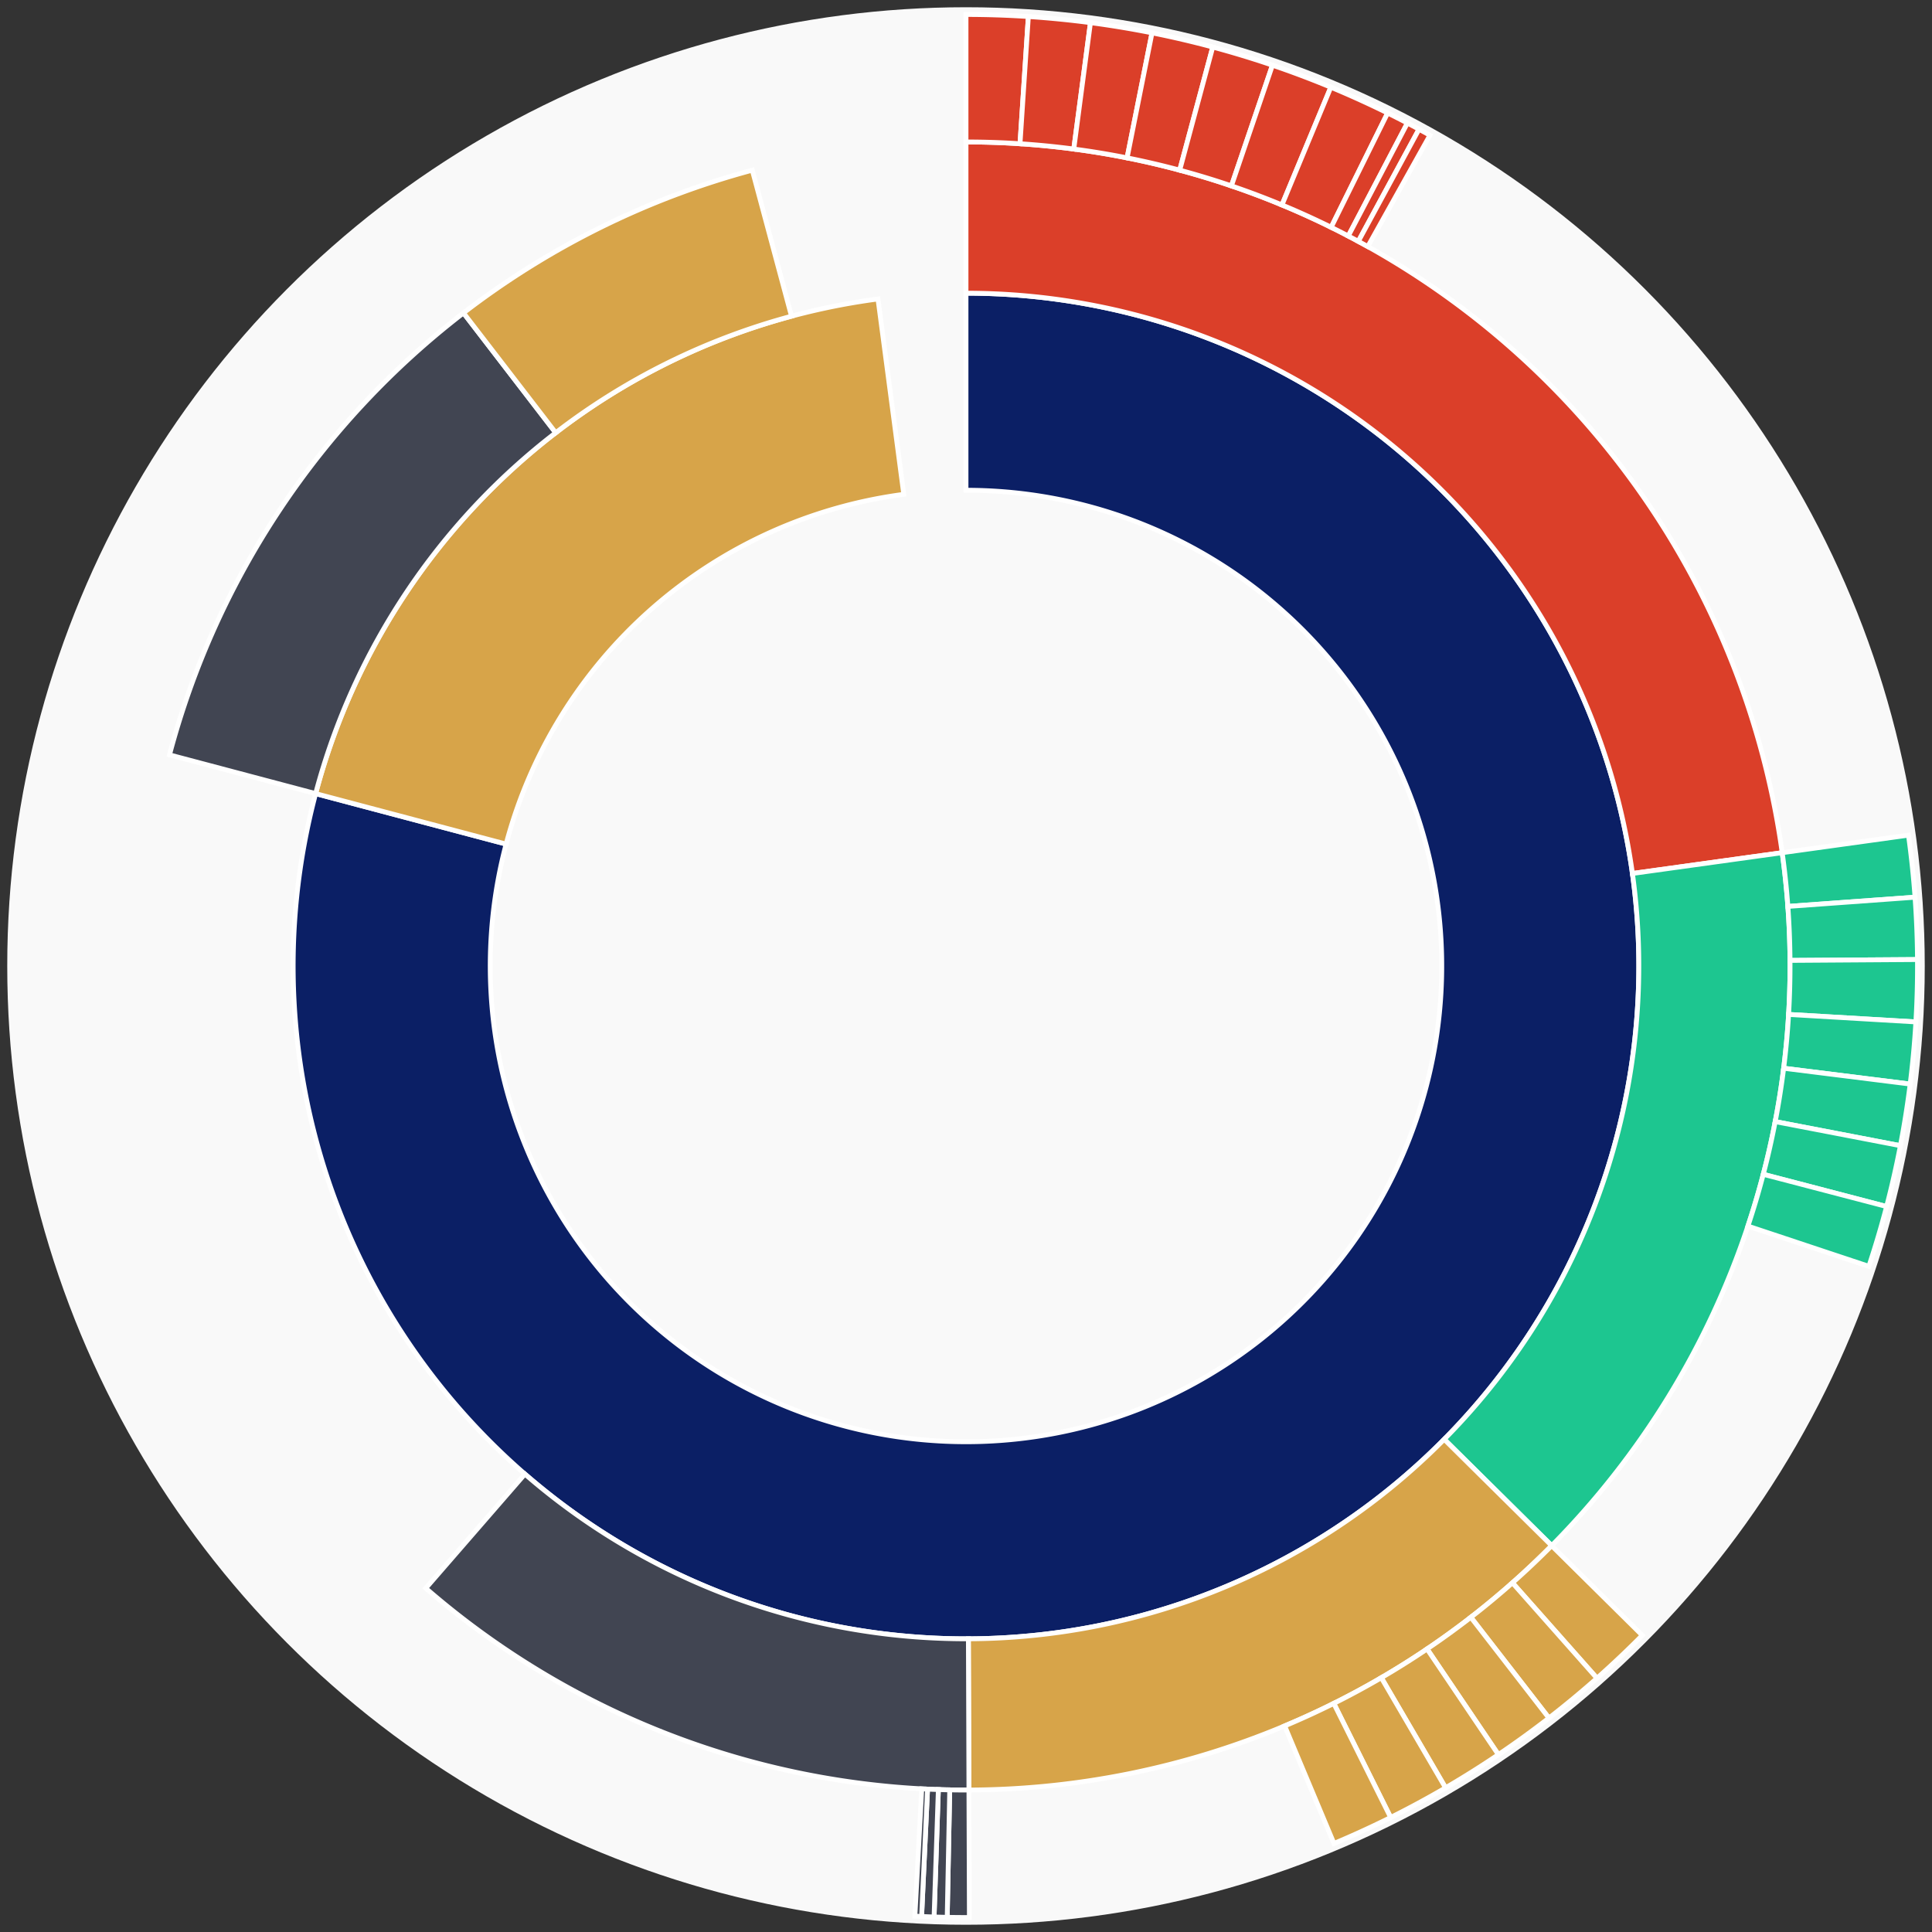 <svg xmlns="http://www.w3.org/2000/svg" width="400" height="400" id="block-7901141"><rect width="100%" height="100%" fill="#333333" stroke="none"/><g id="burst-container" transform="translate(200,200)"><circle r="197" style="fill: #f9f9f9; stroke: #f9f9f9; stroke-width: 3; opacity: 1;" id="circle-base"></circle><path display="none" d="M6.031385485800715e-15,-98.5A98.5,98.5,0,1,1,-6.031385485800715e-15,98.5A98.5,98.5,0,1,1,6.031385485800715e-15,-98.5Z" fill-rule="evenodd" id="p-type-root" style="stroke: #fff; opacity: 1;"></path><path d="M8.529667153919608e-15,-139.3A139.3,139.3,0,1,1,-134.65,-35.692L-95.212,-25.238A98.5,98.5,0,1,0,6.031385485800715e-15,-98.5Z" fill-rule="evenodd" style="fill: #0B1F65; stroke: #fff; opacity: 1;" id="p-type-data"></path><path d="M-134.65,-35.692A139.3,139.3,0,0,1,-18.219,-138.103L-12.883,-97.654A98.5,98.5,0,0,0,-95.212,-25.238Z" fill-rule="evenodd" style="fill: #D7A449; stroke: #fff; opacity: 1;" id="p-type-value"></path><path d="M1.0446666101440332e-14,-170.607A170.607,170.607,0,0,1,168.986,-23.46L137.977,-19.155A139.3,139.3,0,0,0,8.529667153919608e-15,-139.3Z" fill-rule="evenodd" style="fill: #DB3F29; stroke: #fff; opacity: 1;" id="p-type-functions"></path><path d="M168.986,-23.46A170.607,170.607,0,0,1,121.259,120.012L99.008,97.99A139.3,139.3,0,0,0,137.977,-19.155Z" fill-rule="evenodd" style="fill: #1DC690; stroke: #fff; opacity: 1;" id="p-type-logs"></path><path d="M121.259,120.012A170.607,170.607,0,0,1,0.607,170.606L0.495,139.299A139.3,139.3,0,0,0,99.008,97.99Z" fill-rule="evenodd" style="fill: #D7A449; stroke: #fff; opacity: 1;" id="p-type-tokenTransfers"></path><path d="M0.607,170.606A170.607,170.607,0,0,1,-111.851,128.826L-91.326,105.186A139.3,139.3,0,0,0,0.495,139.299Z" fill-rule="evenodd" style="fill: #414552; stroke: #fff; opacity: 1;" id="p-type-ether"></path><path d="M-164.912,-43.714A170.607,170.607,0,0,1,-104.041,-135.212L-84.949,-110.4A139.3,139.3,0,0,0,-134.65,-35.692Z" fill-rule="evenodd" style="fill: #414552; stroke: #fff; opacity: 1;" id="p-type-ether"></path><path d="M-104.041,-135.212A170.607,170.607,0,0,1,-44.245,-164.77L-36.126,-134.534A139.3,139.3,0,0,0,-84.949,-110.4Z" fill-rule="evenodd" style="fill: #D7A449; stroke: #fff; opacity: 1;" id="p-type-tokenTransfers"></path><path d="M1.206277097160143e-14,-197A197,197,0,0,1,12.911,-196.576L11.181,-170.24A170.607,170.607,0,0,0,1.0446666101440332e-14,-170.607Z" fill-rule="evenodd" style="fill: #DB3F29; stroke: #fff; opacity: 1;" id="p-type-functions"></path><path d="M12.911,-196.576A197,197,0,0,1,25.766,-195.308L22.314,-169.141A170.607,170.607,0,0,0,11.181,-170.24Z" fill-rule="evenodd" style="fill: #DB3F29; stroke: #fff; opacity: 1;" id="p-type-functions"></path><path d="M25.766,-195.308A197,197,0,0,1,38.511,-193.199L33.351,-167.315A170.607,170.607,0,0,0,22.314,-169.141Z" fill-rule="evenodd" style="fill: #DB3F29; stroke: #fff; opacity: 1;" id="p-type-functions"></path><path d="M38.511,-193.199A197,197,0,0,1,51.089,-190.26L44.245,-164.77A170.607,170.607,0,0,0,33.351,-167.315Z" fill-rule="evenodd" style="fill: #DB3F29; stroke: #fff; opacity: 1;" id="p-type-functions"></path><path d="M51.089,-190.26A197,197,0,0,1,63.449,-186.503L54.948,-161.516A170.607,170.607,0,0,0,44.245,-164.77Z" fill-rule="evenodd" style="fill: #DB3F29; stroke: #fff; opacity: 1;" id="p-type-functions"></path><path d="M63.449,-186.503A197,197,0,0,1,75.535,-181.944L65.415,-157.568A170.607,170.607,0,0,0,54.948,-161.516Z" fill-rule="evenodd" style="fill: #DB3F29; stroke: #fff; opacity: 1;" id="p-type-functions"></path><path d="M75.535,-181.944A197,197,0,0,1,87.297,-176.602L75.601,-152.942A170.607,170.607,0,0,0,65.415,-157.568Z" fill-rule="evenodd" style="fill: #DB3F29; stroke: #fff; opacity: 1;" id="p-type-functions"></path><path d="M87.297,-176.602A197,197,0,0,1,91.389,-174.52L79.145,-151.138A170.607,170.607,0,0,0,75.601,-152.942Z" fill-rule="evenodd" style="fill: #DB3F29; stroke: #fff; opacity: 1;" id="p-type-functions"></path><path d="M91.389,-174.52A197,197,0,0,1,93.789,-173.241L81.224,-150.031A170.607,170.607,0,0,0,79.145,-151.138Z" fill-rule="evenodd" style="fill: #DB3F29; stroke: #fff; opacity: 1;" id="p-type-functions"></path><path d="M93.789,-173.241A197,197,0,0,1,96.054,-171.996L83.185,-148.953A170.607,170.607,0,0,0,81.224,-150.031Z" fill-rule="evenodd" style="fill: #DB3F29; stroke: #fff; opacity: 1;" id="p-type-functions"></path><path d="M195.129,-27.089A197,197,0,0,1,196.484,-14.243L170.161,-12.335A170.607,170.607,0,0,0,168.986,-23.46Z" fill-rule="evenodd" style="fill: #1DC690; stroke: #fff; opacity: 1;" id="p-type-logs"></path><path d="M196.484,-14.243A197,197,0,0,1,196.995,-1.335L170.603,-1.156A170.607,170.607,0,0,0,170.161,-12.335Z" fill-rule="evenodd" style="fill: #1DC690; stroke: #fff; opacity: 1;" id="p-type-logs"></path><path d="M196.995,-1.335A197,197,0,0,1,196.659,11.578L170.312,10.027A170.607,170.607,0,0,0,170.603,-1.156Z" fill-rule="evenodd" style="fill: #1DC690; stroke: #fff; opacity: 1;" id="p-type-logs"></path><path d="M196.659,11.578A197,197,0,0,1,195.478,24.442L169.289,21.167A170.607,170.607,0,0,0,170.312,10.027Z" fill-rule="evenodd" style="fill: #1DC690; stroke: #fff; opacity: 1;" id="p-type-logs"></path><path d="M195.478,24.442A197,197,0,0,1,193.456,37.2L167.538,32.216A170.607,170.607,0,0,0,169.289,21.167Z" fill-rule="evenodd" style="fill: #1DC690; stroke: #fff; opacity: 1;" id="p-type-logs"></path><path d="M193.456,37.2A197,197,0,0,1,190.602,49.799L165.066,43.127A170.607,170.607,0,0,0,167.538,32.216Z" fill-rule="evenodd" style="fill: #1DC690; stroke: #fff; opacity: 1;" id="p-type-logs"></path><path d="M190.602,49.799A197,197,0,0,1,186.928,62.183L161.885,53.852A170.607,170.607,0,0,0,165.066,43.127Z" fill-rule="evenodd" style="fill: #1DC690; stroke: #fff; opacity: 1;" id="p-type-logs"></path><path d="M140.018,138.578A197,197,0,0,1,130.635,147.457L113.133,127.701A170.607,170.607,0,0,0,121.259,120.012Z" fill-rule="evenodd" style="fill: #D7A449; stroke: #fff; opacity: 1;" id="p-type-tokenTransfers"></path><path d="M130.635,147.457A197,197,0,0,1,120.69,155.701L104.521,134.841A170.607,170.607,0,0,0,113.133,127.701Z" fill-rule="evenodd" style="fill: #D7A449; stroke: #fff; opacity: 1;" id="p-type-tokenTransfers"></path><path d="M120.69,155.701A197,197,0,0,1,110.226,163.276L95.459,141.401A170.607,170.607,0,0,0,104.521,134.841Z" fill-rule="evenodd" style="fill: #D7A449; stroke: #fff; opacity: 1;" id="p-type-tokenTransfers"></path><path d="M110.226,163.276A197,197,0,0,1,99.289,170.149L85.987,147.353A170.607,170.607,0,0,0,95.459,141.401Z" fill-rule="evenodd" style="fill: #D7A449; stroke: #fff; opacity: 1;" id="p-type-tokenTransfers"></path><path d="M99.289,170.149A197,197,0,0,1,87.924,176.29L76.145,152.672A170.607,170.607,0,0,0,85.987,147.353Z" fill-rule="evenodd" style="fill: #D7A449; stroke: #fff; opacity: 1;" id="p-type-tokenTransfers"></path><path d="M87.924,176.29A197,197,0,0,1,76.182,181.674L65.975,157.334A170.607,170.607,0,0,0,76.145,152.672Z" fill-rule="evenodd" style="fill: #D7A449; stroke: #fff; opacity: 1;" id="p-type-tokenTransfers"></path><path d="M0.701,196.999A197,197,0,0,1,-3.89,196.962L-3.369,170.574A170.607,170.607,0,0,0,0.607,170.606Z" fill-rule="evenodd" style="fill: #414552; stroke: #fff; opacity: 1;" id="p-type-ether"></path><path d="M-3.89,196.962A197,197,0,0,1,-6.609,196.889L-5.724,170.511A170.607,170.607,0,0,0,-3.369,170.574Z" fill-rule="evenodd" style="fill: #414552; stroke: #fff; opacity: 1;" id="p-type-ether"></path><path d="M-6.609,196.889A197,197,0,0,1,-9.191,196.785L-7.96,170.421A170.607,170.607,0,0,0,-5.724,170.511Z" fill-rule="evenodd" style="fill: #414552; stroke: #fff; opacity: 1;" id="p-type-ether"></path><path d="M-9.191,196.785A197,197,0,0,1,-10.583,196.716L-9.165,170.361A170.607,170.607,0,0,0,-7.96,170.421Z" fill-rule="evenodd" style="fill: #414552; stroke: #fff; opacity: 1;" id="p-type-ether"></path></g></svg>